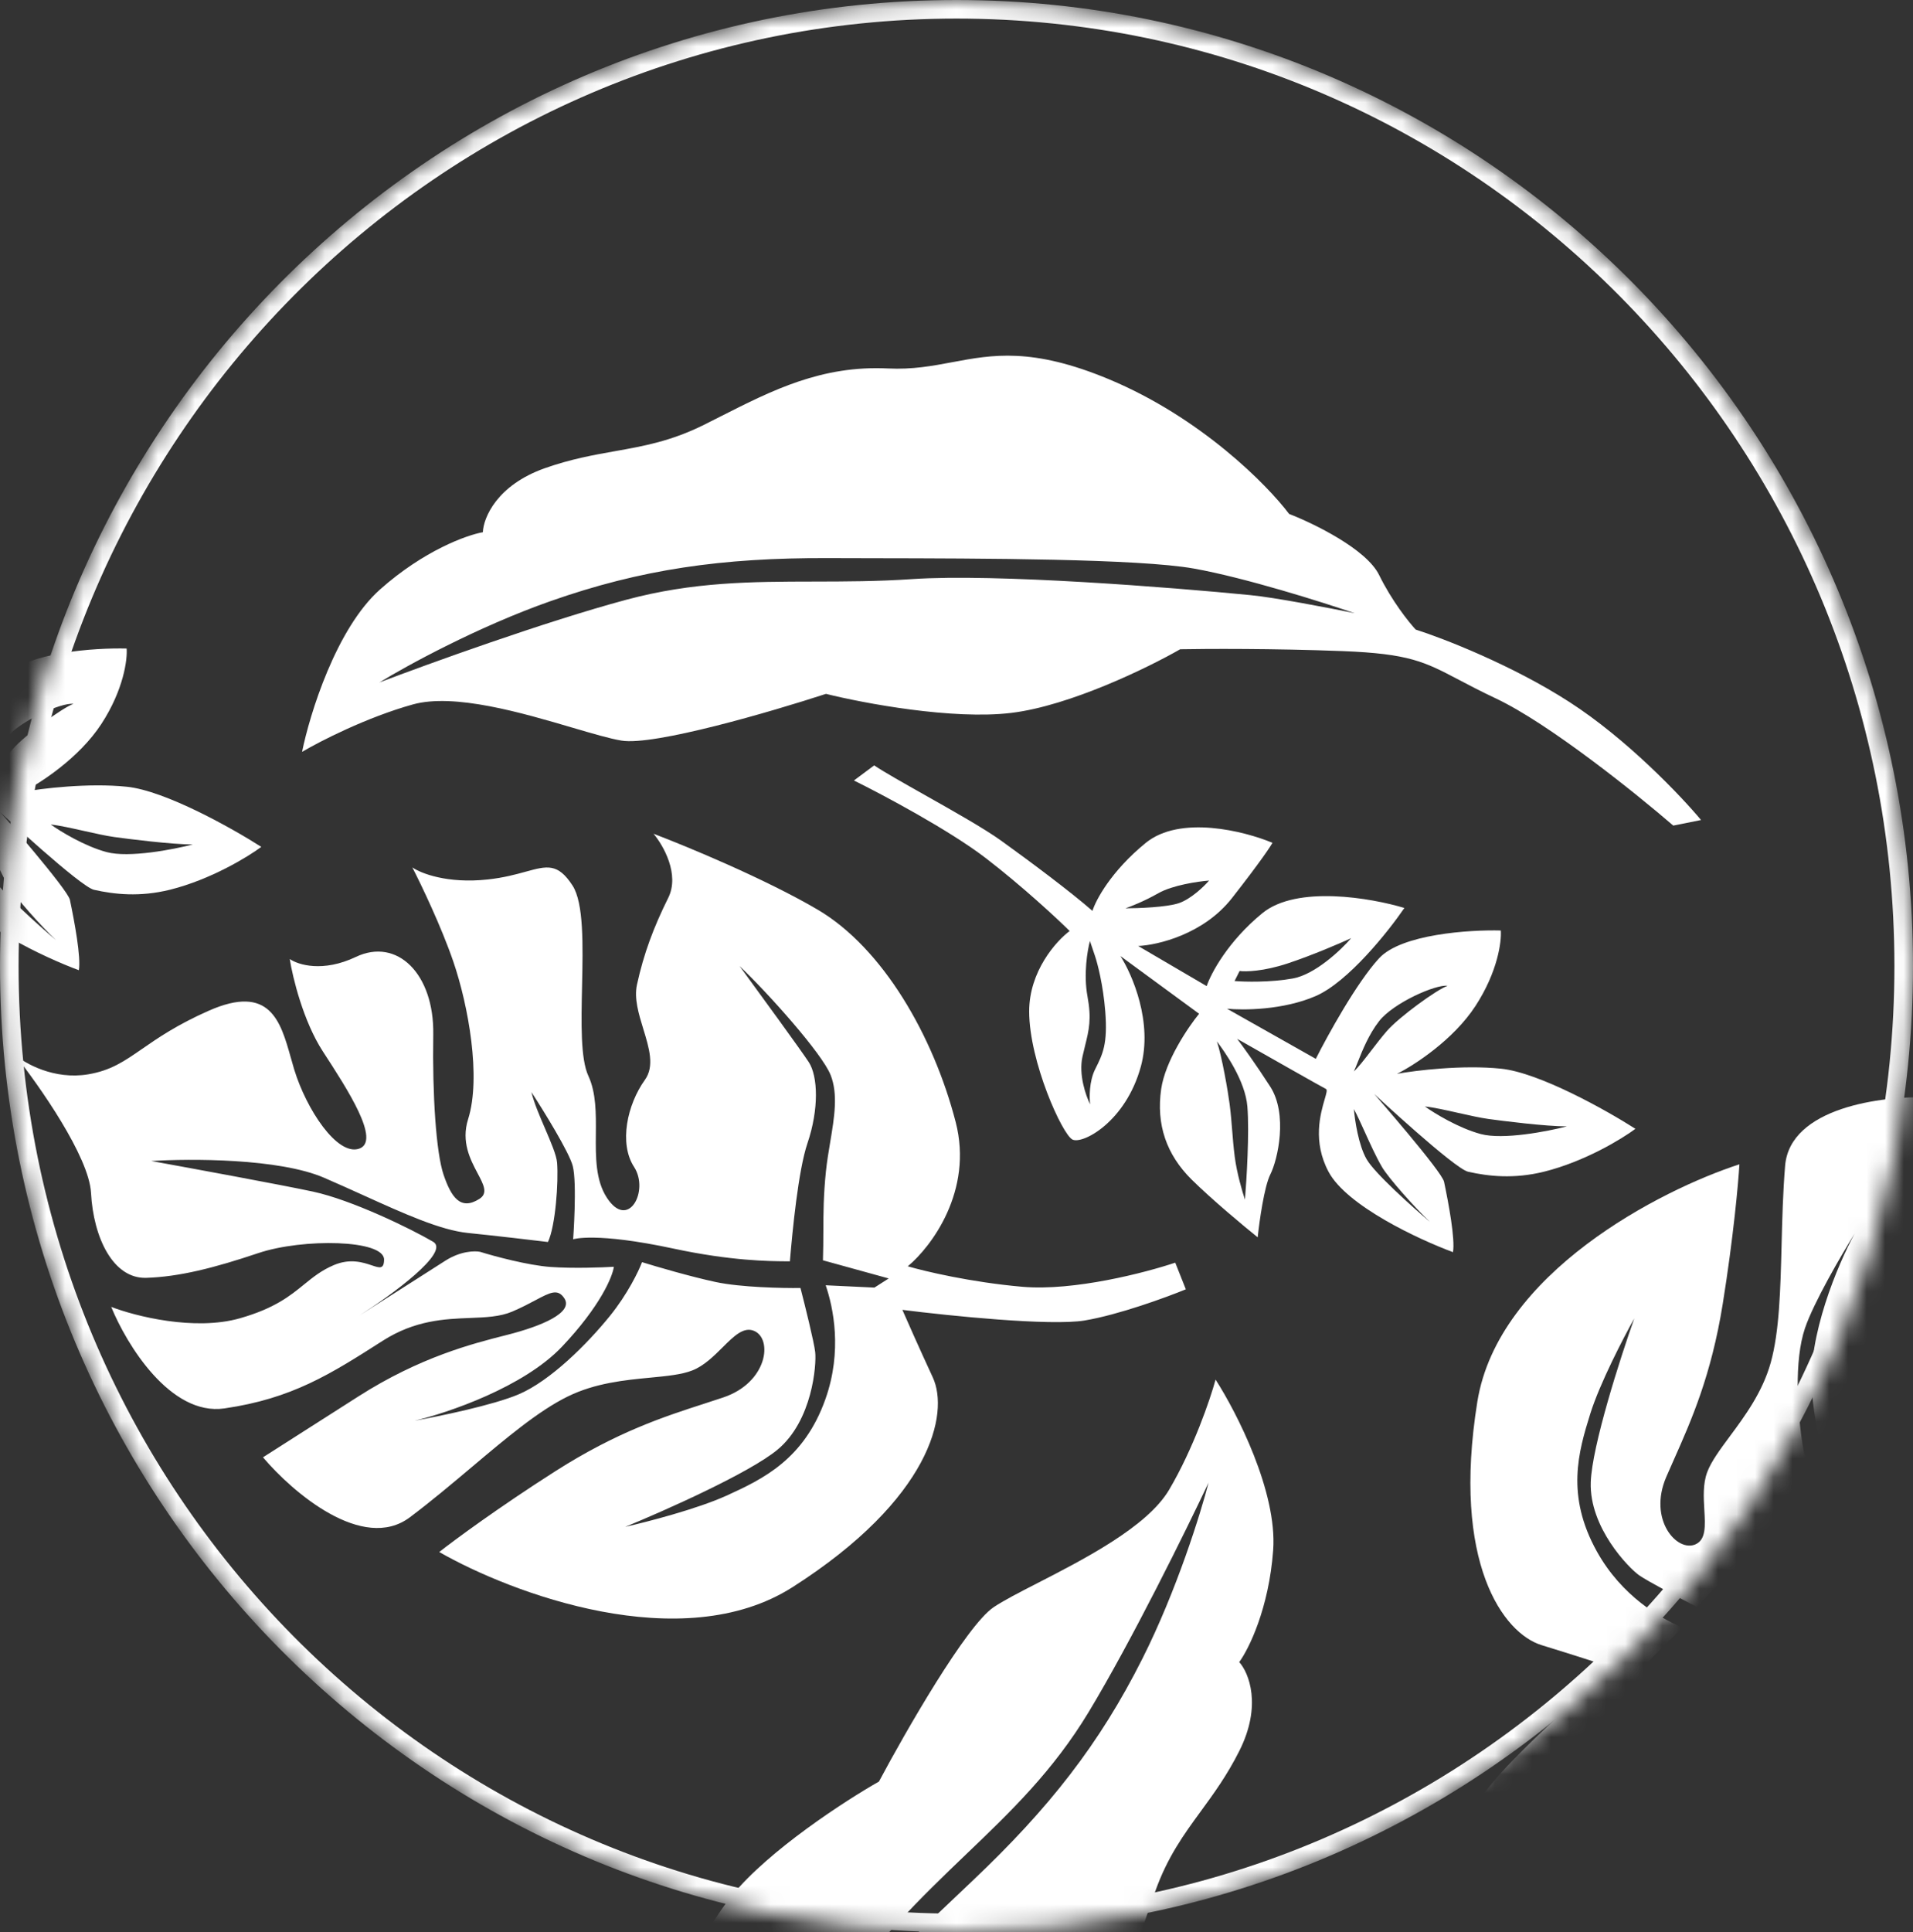 <svg width="103" height="104" viewBox="0 0 103 104" fill="none" xmlns="http://www.w3.org/2000/svg">
<rect x="0" y="0" width="103" height="104" fill="#333333" stroke="none"/>
<mask id="mask0" mask-type="alpha" maskUnits="userSpaceOnUse" x="0" y="0" width="103" height="104">
<ellipse cx="51.5" cy="52" rx="51.5" ry="52" fill="white"/>
</mask>
<g mask="url(#mask0)">
<path d="M102.5 52C102.5 80.447 79.662 103.5 51.5 103.5C23.338 103.5 0.5 80.447 0.5 52C0.5 23.553 23.338 0.5 51.5 0.5C79.662 0.5 102.5 23.553 102.5 52Z" stroke="white"/>
<path fill-rule="evenodd" clip-rule="evenodd" d="M91.588 44.137L90.092 44.437C88.1 42.717 83.4 38.94 80.532 37.589C79.715 37.204 79.083 36.872 78.54 36.586C76.7 35.618 75.874 35.184 72.287 35.045C68.569 34.901 64.909 34.919 63.544 34.946C61.834 35.926 57.623 37.983 54.462 38.37C51.301 38.756 46.485 37.849 44.472 37.347C41.532 38.307 35.214 40.153 33.46 39.862C32.837 39.759 31.913 39.487 30.837 39.171C28.128 38.373 24.458 37.293 22.222 37.918C19.723 38.616 17.209 39.91 16.264 40.469C16.678 38.432 18.098 33.832 20.46 31.73C22.822 29.628 25.136 28.798 25.998 28.646C26.028 27.878 26.74 26.115 29.343 25.198C30.744 24.706 31.947 24.492 33.112 24.285C34.654 24.011 36.129 23.749 37.901 22.867C38.21 22.713 38.516 22.558 38.821 22.403C41.586 21.003 44.24 19.658 47.81 19.832C49.132 19.897 50.205 19.695 51.279 19.494C53.425 19.091 55.572 18.689 59.704 20.411C64.662 22.479 68.239 26.106 69.408 27.662C70.739 28.177 73.57 29.555 74.254 30.948C74.937 32.342 75.852 33.487 76.224 33.886C77.691 34.353 81.397 35.787 84.496 37.782C87.595 39.778 90.516 42.85 91.588 44.137ZM67.311 32.031C63.114 31.617 53.603 30.865 49.13 31.169C47.252 31.297 45.51 31.299 43.819 31.302C40.474 31.308 37.328 31.313 33.719 32.282C29.372 33.449 23.044 35.737 20.424 36.735C21.863 35.85 25.718 33.737 29.624 32.362C34.506 30.643 38.864 30.017 44.6 30.04C45.336 30.043 46.15 30.044 47.018 30.046C52.917 30.056 61.291 30.071 64.278 30.602C67.019 31.09 71.188 32.406 72.93 33.003C71.596 32.73 68.605 32.152 67.311 32.031Z" fill="white"/>
<path fill-rule="evenodd" clip-rule="evenodd" d="M8.639 123.384L9.507 122.14C12.146 122.01 18.176 121.499 21.188 120.501C22.046 120.216 22.733 120.021 23.325 119.854C25.327 119.286 26.227 119.032 28.907 116.666C31.685 114.214 34.308 111.687 35.273 110.729C35.817 108.848 37.408 104.472 39.414 102.022C41.419 99.571 45.522 96.914 47.324 95.892C48.769 93.18 52.025 87.509 53.492 86.512C54.012 86.159 54.868 85.719 55.864 85.208C58.374 83.92 61.773 82.176 62.946 80.189C64.256 77.969 65.161 75.309 65.449 74.257C66.578 76.009 68.778 80.297 68.55 83.434C68.322 86.571 67.237 88.759 66.723 89.461C67.238 90.034 67.961 91.793 66.728 94.243C66.066 95.56 65.349 96.541 64.655 97.49C63.736 98.748 62.858 99.95 62.2 101.803C62.085 102.126 61.973 102.449 61.862 102.769C60.852 105.678 59.883 108.47 57.19 110.799C56.193 111.661 55.561 112.543 54.929 113.426C53.666 115.191 52.402 116.957 48.22 118.556C43.202 120.474 38.084 120.321 36.153 120.005C34.834 120.548 31.829 121.502 30.361 120.968C28.892 120.434 27.431 120.238 26.884 120.207C25.501 120.878 21.827 122.393 18.198 123.086C14.568 123.779 10.313 123.574 8.639 123.384ZM34.603 115.417C37.915 112.831 45.29 106.835 48.299 103.542C49.562 102.16 50.814 100.961 52.029 99.796C54.434 97.494 56.696 95.328 58.616 92.15C60.929 88.321 63.882 82.325 65.07 79.805C64.654 81.431 63.358 85.603 61.509 89.277C59.197 93.87 56.498 97.316 52.351 101.242C51.819 101.745 51.232 102.304 50.606 102.899C46.351 106.946 40.311 112.691 37.788 114.361C35.472 115.894 31.548 117.811 29.875 118.578C31.027 117.859 33.586 116.219 34.603 115.417Z" fill="white"/>
<path fill-rule="evenodd" clip-rule="evenodd" d="M63.278 67.962C61.689 68.496 57.816 69.504 55.042 69.26C52.268 69.016 49.776 68.423 48.877 68.158C50.136 67.115 52.414 64.102 51.456 60.396C50.259 55.764 47.539 51.024 44.015 48.956C41.196 47.302 36.955 45.547 35.187 44.876C35.714 45.5 36.609 47.063 35.979 48.328C35.192 49.91 34.661 51.327 34.296 52.999C34.133 53.744 34.39 54.579 34.639 55.393C34.95 56.406 35.251 57.387 34.723 58.123C33.771 59.45 33.314 61.54 34.141 62.812C34.968 64.083 33.832 66.246 32.675 64.466C32.061 63.522 32.071 62.28 32.082 61.032C32.091 59.929 32.1 58.82 31.678 57.908C31.254 56.994 31.296 55.066 31.339 53.096C31.387 50.877 31.437 48.603 30.824 47.66C30.033 46.445 29.458 46.603 28.307 46.918C27.773 47.065 27.116 47.245 26.255 47.338C24.084 47.573 22.647 47.002 22.201 46.688C22.666 47.59 23.759 49.866 24.407 51.755C25.216 54.117 25.917 57.986 25.204 60.24C24.818 61.459 25.329 62.422 25.716 63.153C26.045 63.774 26.285 64.227 25.814 64.528C24.787 65.183 24.291 64.42 23.886 63.239C23.482 62.059 23.276 58.952 23.328 55.681C23.38 52.41 21.378 50.45 19.16 51.506C17.385 52.351 16.048 51.933 15.601 51.618C15.755 52.599 16.327 54.968 17.385 56.595C18.708 58.629 20.527 61.426 19.335 61.827C18.143 62.227 16.489 59.685 15.845 57.578C15.78 57.366 15.719 57.149 15.658 56.93C15.108 54.974 14.537 52.945 11.238 54.403C9.528 55.158 8.5 55.87 7.657 56.453C6.692 57.12 5.971 57.62 4.747 57.825C2.913 58.132 1.34 57.241 0.783 56.757C2.112 58.427 4.795 62.255 4.9 64.203C5.031 66.637 6.097 68.835 7.876 68.779C9.656 68.722 11.526 68.248 13.91 67.447C16.294 66.645 20.697 66.713 20.68 67.803C20.672 68.325 20.44 68.248 20.014 68.105C19.549 67.95 18.854 67.717 17.965 68.097C17.301 68.381 16.854 68.744 16.374 69.134C15.623 69.745 14.793 70.42 12.923 70.954C10.473 71.654 7.279 70.839 5.988 70.343C6.803 72.341 9.164 76.231 12.084 75.807C15.734 75.276 17.788 73.966 20.611 72.164C22.348 71.056 23.94 70.993 25.305 70.939C26.159 70.906 26.924 70.875 27.581 70.595C28.08 70.382 28.485 70.167 28.821 69.989C29.631 69.559 30.036 69.344 30.387 69.884C30.883 70.646 29.177 71.375 27.307 71.849C25.436 72.323 22.63 73.034 19.293 75.164L14.16 78.439C15.739 80.309 19.533 83.573 22.07 81.666C23.23 80.794 24.346 79.854 25.416 78.953C27.27 77.391 28.987 75.945 30.557 75.171C32.05 74.435 33.657 74.281 35.015 74.151C35.909 74.065 36.695 73.99 37.27 73.765C37.905 73.518 38.431 72.994 38.906 72.521C39.515 71.915 40.04 71.392 40.607 71.636C41.616 72.071 41.325 74.416 38.941 75.217C38.61 75.329 38.271 75.438 37.923 75.551C35.758 76.25 33.216 77.072 29.901 79.187C26.821 81.153 24.45 82.905 23.649 83.536C27.51 85.749 36.72 89.225 42.675 85.426C50.119 80.676 51.123 76.078 50.222 74.135C49.502 72.58 48.831 71.065 48.586 70.502C51.093 70.82 56.567 71.381 58.401 71.074C60.235 70.767 62.797 69.828 63.848 69.397L63.278 67.962ZM8.145 62.491C10.236 62.356 15.024 62.346 17.447 63.391C18.168 63.702 18.874 64.022 19.558 64.331C21.748 65.323 23.71 66.212 25.192 66.363C26.747 66.522 28.714 66.754 29.503 66.85C29.912 65.989 30.076 63.606 29.994 62.579C29.962 62.176 29.661 61.475 29.343 60.734C29.049 60.051 28.741 59.334 28.615 58.783C29.276 59.8 30.647 62.019 30.838 62.76C31.078 63.687 30.86 66.703 30.86 66.703C30.86 66.703 32.053 66.302 36.273 67.207C39.359 67.868 41.417 67.882 42.309 67.889C42.393 67.889 42.466 67.89 42.529 67.891C42.668 66.243 42.979 62.999 43.477 61.53C44.099 59.695 44.042 57.932 43.546 57.169C43.149 56.559 40.895 53.465 39.817 51.994C41.402 53.501 44.265 56.711 44.721 57.859C45.131 58.892 44.924 60.133 44.701 61.467C44.614 61.985 44.525 62.517 44.469 63.056C44.336 64.34 44.333 65.328 44.33 66.316C44.328 66.81 44.327 67.304 44.309 67.835L47.85 68.812L47.08 69.304L44.457 69.179C44.861 70.36 45.367 72.7 44.444 75.303C43.292 78.556 41.073 79.612 39.111 80.505C37.541 81.218 34.826 81.92 33.664 82.182C35.767 81.32 40.35 79.282 41.86 78.031C43.748 76.466 43.966 73.45 43.892 72.778C43.832 72.24 43.339 70.252 43.099 69.326C42.139 69.339 39.882 69.293 38.531 69.003C37.181 68.714 35.326 68.171 34.568 67.935C34.391 68.408 33.795 69.651 32.828 70.844C31.618 72.335 29.639 74.318 27.933 75.046C26.569 75.629 23.623 76.237 22.321 76.469C24.106 76.049 28.194 74.664 30.261 72.482C32.328 70.299 32.983 68.706 33.052 68.183C32.426 68.222 30.869 68.28 29.651 68.194C28.433 68.108 26.611 67.616 25.853 67.38C25.572 67.32 24.803 67.33 23.982 67.854L19.362 70.802C21.073 69.711 24.261 67.389 23.321 66.838C22.146 66.148 18.952 64.588 16.842 64.136C15.154 63.775 10.341 62.889 8.145 62.491Z" fill="white"/>
<path fill-rule="evenodd" clip-rule="evenodd" d="M78.94 102.302C79.598 100.772 81.422 97.242 83.457 95.358C85.49 93.474 87.598 92.029 88.397 91.543C88.343 93.168 89.09 96.858 92.516 98.623C96.799 100.829 102.179 101.983 106.085 100.761C109.21 99.783 113.359 97.824 115.042 96.966C114.222 96.939 112.449 96.558 111.917 95.249C111.252 93.613 110.54 92.276 109.525 90.891C109.073 90.275 108.275 89.907 107.496 89.548C106.526 89.102 105.588 88.67 105.386 87.789C105.023 86.201 103.755 84.47 102.247 84.233C100.74 83.995 99.87 81.714 101.98 82.047C103.1 82.224 104.027 83.059 104.959 83.9C105.783 84.643 106.611 85.389 107.579 85.685C108.549 85.982 109.971 87.299 111.425 88.644C113.062 90.16 114.74 91.713 115.858 91.889C117.3 92.117 117.565 91.587 118.095 90.527C118.34 90.035 118.643 89.43 119.147 88.733C120.419 86.974 121.806 86.294 122.341 86.174C121.351 85.916 118.91 85.205 117.057 84.423C114.741 83.445 111.362 81.382 110.142 79.352C109.482 78.254 108.417 77.989 107.609 77.787C106.923 77.616 106.422 77.491 106.51 76.943C106.702 75.748 107.607 75.891 108.765 76.379C109.923 76.868 112.397 78.789 114.823 81.008C117.249 83.228 120.059 83.058 120.744 80.716C121.292 78.843 122.498 78.135 123.033 78.015C122.192 77.474 120.028 76.317 118.099 76.012C115.686 75.632 112.369 75.11 112.863 73.963C113.356 72.815 116.372 73.29 118.386 74.22C118.589 74.314 118.793 74.414 118.999 74.514C120.837 75.413 122.745 76.345 123.848 72.938C124.42 71.172 124.57 69.939 124.694 68.928C124.835 67.771 124.94 66.905 125.603 65.865C126.595 64.306 128.314 63.74 129.05 63.652C126.907 63.519 122.238 62.946 120.703 61.724C118.784 60.197 116.42 59.518 115.275 60.869C114.131 62.22 113.24 63.917 112.253 66.211C111.266 68.505 108.278 71.709 107.47 70.969C107.082 70.615 107.295 70.496 107.687 70.276C108.114 70.037 108.752 69.679 109.059 68.77C109.289 68.09 109.314 67.518 109.34 66.904C109.382 65.942 109.428 64.879 110.272 63.143C111.38 60.868 114.124 59.054 115.357 58.432C113.311 57.701 108.81 56.849 107.182 59.287C105.146 62.335 104.763 64.724 104.235 68.01C103.91 70.031 102.896 71.248 102.026 72.291C101.482 72.944 100.994 73.529 100.767 74.2C100.595 74.711 100.486 75.153 100.396 75.52C100.179 76.404 100.071 76.846 99.431 76.746C98.526 76.603 99.116 74.858 100.007 73.162C100.897 71.465 102.234 68.919 102.857 65.037L103.817 59.064C101.357 58.982 96.372 59.605 96.114 62.749C95.996 64.187 95.959 65.637 95.924 67.028C95.862 69.439 95.805 71.67 95.34 73.345C94.897 74.937 93.942 76.226 93.134 77.315C92.603 78.032 92.135 78.663 91.92 79.237C91.683 79.871 91.726 80.608 91.765 81.274C91.815 82.127 91.858 82.864 91.296 83.12C90.296 83.574 88.727 81.796 89.713 79.501C89.85 79.183 89.994 78.86 90.142 78.527C91.059 76.463 92.136 74.04 92.756 70.182C93.332 66.598 93.594 63.679 93.654 62.668C89.414 64.041 80.656 68.52 79.543 75.449C78.152 84.11 80.941 87.918 83.004 88.549C84.654 89.055 86.241 89.57 86.828 89.765C84.916 91.403 80.844 95.069 79.852 96.627C78.859 98.186 77.858 100.702 77.481 101.765L78.94 102.302ZM119.826 65.261C118.533 66.895 115.347 70.435 112.945 71.526C112.231 71.851 111.519 72.159 110.83 72.457C108.623 73.411 106.646 74.266 105.544 75.26C104.387 76.302 102.901 77.599 102.302 78.117C102.677 78.993 104.361 80.703 105.188 81.328C105.512 81.573 106.24 81.818 107.01 82.078C107.719 82.316 108.464 82.567 108.964 82.841C107.758 82.651 105.174 82.183 104.489 81.83C103.632 81.389 101.508 79.217 101.508 79.217C101.508 79.217 101.014 80.364 97.519 82.875C94.963 84.712 93.579 86.221 92.98 86.875C92.924 86.936 92.874 86.99 92.832 87.036C93.978 88.238 96.212 90.631 96.984 91.978C97.951 93.661 99.315 94.795 100.219 94.937C100.943 95.051 104.774 95.451 106.599 95.636C104.409 95.802 100.085 95.773 98.917 95.344C97.866 94.958 97.071 93.977 96.216 92.923C95.884 92.514 95.544 92.094 95.175 91.693C94.298 90.738 93.557 90.077 92.816 89.415C92.445 89.085 92.075 88.754 91.687 88.387L88.59 90.349L88.734 89.453L90.577 87.6C89.419 87.111 87.322 85.923 85.979 83.507C84.3 80.486 84.985 78.144 85.622 76.101C86.132 74.467 87.415 71.995 87.993 70.963C87.24 73.09 85.715 77.831 85.65 79.78C85.567 82.217 87.692 84.389 88.247 84.783C88.691 85.098 90.515 86.059 91.372 86.5C92.002 85.783 93.543 84.147 94.661 83.344C95.78 82.54 97.425 81.534 98.108 81.131C97.871 80.685 97.333 79.416 97.081 77.907C96.765 76.02 96.594 73.237 97.183 71.492C97.655 70.097 99.162 67.517 99.856 66.401C98.981 67.999 97.297 71.939 97.56 74.92C97.823 77.901 98.585 79.447 98.933 79.847C99.321 79.359 100.315 78.171 101.192 77.33C102.069 76.488 103.655 75.472 104.338 75.069C104.571 74.902 105.075 74.328 105.229 73.373L106.092 67.997C105.772 69.988 105.393 73.888 106.435 73.562C107.737 73.155 111.04 71.838 112.788 70.583C114.186 69.578 118.062 66.616 119.826 65.261Z" fill="white"/>
<path fill-rule="evenodd" clip-rule="evenodd" d="M45.977 42.009C47.525 42.774 51.114 44.681 53.082 46.193C55.05 47.706 56.909 49.435 57.593 50.11C56.865 50.652 55.411 52.277 55.413 54.441C55.417 57.145 57.197 61.066 57.743 61.335C58.289 61.605 60.609 60.385 61.425 57.409C62.078 55.028 60.964 52.45 60.325 51.459L64.562 54.565C63.971 55.287 62.736 57.11 62.519 58.625C62.248 60.519 62.796 62.141 64.163 63.492C65.257 64.572 66.988 66.013 67.717 66.598C67.807 65.741 68.069 63.866 68.396 63.216C68.805 62.404 69.348 59.969 68.39 58.483C67.624 57.293 66.885 56.275 66.612 55.915C68.115 56.77 71.176 58.506 71.394 58.614C71.473 58.653 71.416 58.85 71.324 59.165C71.097 59.943 70.66 61.442 71.536 63.077C72.522 64.915 76.411 66.723 78.232 67.397C78.355 66.695 77.996 64.775 77.751 63.608C77.635 63.05 73.989 58.882 73.989 58.882C73.989 58.882 78.315 62.904 79.046 63.068C80.135 63.313 81.51 63.47 83.143 63.063C85.327 62.52 87.328 61.3 88.055 60.758C86.507 59.768 82.89 57.735 80.815 57.521C78.739 57.307 76.218 57.617 75.217 57.798C76.126 57.346 78.246 55.982 79.445 54.142C80.644 52.301 80.852 50.669 80.806 50.083C79.121 50.039 75.453 50.278 74.253 51.578C73.053 52.878 71.482 55.729 70.846 56.992L66.064 54.293C66.929 54.382 69.095 54.37 70.842 53.611C72.589 52.851 74.752 50.135 75.615 48.871C73.84 48.333 69.824 47.634 67.969 49.151C66.114 50.668 65.197 52.4 64.97 53.077L61.281 50.917C62.327 50.871 64.803 50.291 66.33 48.342C67.857 46.392 68.42 45.544 68.511 45.364C67.008 44.734 63.539 43.855 61.684 45.372C59.828 46.889 59.002 48.441 58.82 49.027C57.636 47.991 55.404 46.326 53.9 45.246C52.994 44.595 51.302 43.641 49.783 42.785C48.65 42.146 47.613 41.562 47.068 41.197L45.977 42.009ZM79.726 61.039C78.524 60.715 77.221 59.915 76.72 59.555C77.181 59.602 77.85 59.752 78.518 59.902C79.103 60.033 79.688 60.164 80.134 60.227C80.86 60.328 83.23 60.629 84.368 60.627C83.321 60.899 80.928 61.362 79.726 61.039ZM74.667 55.5C75.321 54.742 77.395 53.242 77.941 53.061C77.304 52.972 75.02 53.984 74.257 54.959C73.695 55.677 73.345 56.56 73.109 57.156C73.024 57.37 72.954 57.547 72.894 57.666C73.13 57.458 73.465 57.022 73.832 56.545C74.102 56.194 74.389 55.821 74.667 55.5ZM69.611 52.666C70.813 52.448 72.204 51.13 72.749 50.498C72.158 50.769 70.647 51.42 69.337 51.854C68.027 52.289 67.062 52.308 66.743 52.263L66.471 52.804C67.017 52.849 68.41 52.883 69.611 52.666ZM65.519 56.051C65.929 56.592 67.051 58.16 67.162 59.566C67.273 60.972 67.121 63.488 67.031 64.57C66.894 64.165 66.593 63.137 66.482 62.272C66.413 61.731 66.379 61.291 66.344 60.852L66.344 60.852C66.309 60.412 66.275 59.973 66.206 59.432C66.12 58.761 65.793 56.863 65.519 56.051ZM59.509 54.436C59.398 53.029 59.096 51.867 58.959 51.461L58.685 50.65C58.549 51.146 58.332 52.435 58.552 53.625C58.778 54.849 58.634 55.433 58.424 56.279C58.379 56.462 58.331 56.656 58.283 56.872C58.066 57.846 58.468 58.99 58.696 59.441C58.65 59.08 58.64 58.197 58.967 57.547C59.375 56.735 59.648 56.194 59.509 54.436ZM65.099 47.396C64.826 47.712 64.117 48.398 63.462 48.615C62.807 48.833 61.277 48.889 60.595 48.889C60.868 48.799 61.605 48.51 62.369 48.076C63.133 47.642 64.507 47.442 65.099 47.396ZM72.897 59.694C72.943 60.28 73.145 61.642 73.583 62.398C74.021 63.155 76.044 64.965 77.001 65.775C76.226 65.055 74.746 63.397 74.403 62.803C74.086 62.257 73.77 61.559 73.48 60.92C73.268 60.453 73.07 60.018 72.897 59.694Z" fill="white"/>
<path fill-rule="evenodd" clip-rule="evenodd" d="M-28.01 26.834C-26.462 27.598 -22.873 29.506 -20.905 31.018C-18.937 32.53 -17.078 34.259 -16.394 34.935C-17.122 35.477 -18.576 37.101 -18.573 39.265C-18.57 41.97 -16.79 45.89 -16.244 46.16C-15.697 46.43 -13.377 45.21 -12.562 42.233C-11.909 39.852 -13.023 37.275 -13.661 36.284L-9.425 39.389C-10.015 40.111 -11.251 41.934 -11.468 43.449C-11.739 45.343 -11.191 46.965 -9.824 48.316C-8.73 49.397 -6.999 50.837 -6.27 51.423C-6.18 50.566 -5.918 48.69 -5.591 48.041C-5.182 47.229 -4.639 44.794 -5.597 43.307C-6.363 42.118 -7.101 41.1 -7.375 40.739C-5.872 41.594 -2.811 43.331 -2.593 43.439C-2.514 43.478 -2.571 43.674 -2.663 43.99C-2.89 44.767 -3.327 46.267 -2.451 47.902C-1.465 49.74 2.424 51.547 4.245 52.221C4.368 51.52 4.009 49.6 3.764 48.432C3.648 47.875 0.002 43.706 0.002 43.706C0.002 43.706 4.328 47.728 5.059 47.893C6.148 48.137 7.523 48.294 9.156 47.888C11.34 47.344 13.341 46.125 14.069 45.583C12.52 44.593 8.904 42.559 6.828 42.346C4.752 42.132 2.231 42.441 1.23 42.623C2.139 42.171 4.259 40.807 5.458 38.966C6.658 37.125 6.865 35.493 6.819 34.907C5.135 34.864 1.466 35.103 0.266 36.403C-0.934 37.702 -2.505 40.553 -3.141 41.816L-7.923 39.117C-7.058 39.206 -4.892 39.195 -3.145 38.435C-1.398 37.676 0.765 34.959 1.629 33.696C-0.147 33.157 -4.162 32.459 -6.018 33.976C-7.873 35.493 -8.79 37.225 -9.017 37.901L-12.706 35.742C-11.659 35.696 -9.184 35.115 -7.657 33.166C-6.13 31.217 -5.567 30.369 -5.476 30.188C-6.979 29.559 -10.448 28.679 -12.303 30.196C-14.159 31.713 -14.985 33.265 -15.166 33.851C-16.351 32.816 -18.583 31.151 -20.087 30.07C-20.993 29.419 -22.684 28.466 -24.204 27.609C-25.337 26.971 -26.374 26.386 -26.919 26.021L-28.01 26.834ZM5.739 45.863C4.537 45.54 3.235 44.739 2.734 44.379C3.195 44.427 3.863 44.577 4.532 44.727L4.532 44.727C5.117 44.858 5.702 44.989 6.148 45.051C6.874 45.153 9.244 45.453 10.382 45.452C9.335 45.724 6.941 46.187 5.739 45.863ZM0.681 40.324C1.335 39.566 3.409 38.067 3.955 37.886C3.317 37.797 1.034 38.809 0.27 39.784C-0.292 40.501 -0.642 41.385 -0.878 41.981C-0.962 42.195 -1.032 42.371 -1.092 42.49C-0.856 42.282 -0.521 41.847 -0.154 41.37C0.116 41.019 0.403 40.646 0.681 40.324ZM-4.375 37.49C-3.174 37.272 -1.783 35.954 -1.237 35.322C-1.829 35.594 -3.339 36.245 -4.649 36.679C-5.959 37.113 -6.924 37.133 -7.243 37.088L-7.515 37.629C-6.969 37.674 -5.576 37.708 -4.375 37.49ZM-8.467 40.876C-8.057 41.417 -6.935 42.984 -6.825 44.391C-6.714 45.797 -6.865 48.313 -6.955 49.395C-7.092 48.989 -7.394 47.962 -7.504 47.096C-7.573 46.556 -7.608 46.116 -7.642 45.677L-7.642 45.677L-7.642 45.677L-7.642 45.677L-7.642 45.677L-7.642 45.676L-7.642 45.676C-7.677 45.237 -7.712 44.797 -7.781 44.257C-7.866 43.586 -8.193 41.687 -8.467 40.876ZM-14.477 39.26C-14.588 37.854 -14.89 36.691 -15.027 36.286L-15.301 35.474C-15.437 35.971 -15.654 37.26 -15.434 38.45C-15.208 39.674 -15.352 40.257 -15.562 41.104C-15.607 41.286 -15.655 41.481 -15.703 41.696C-15.921 42.67 -15.519 43.815 -15.29 44.265C-15.336 43.905 -15.347 43.021 -15.02 42.372C-14.611 41.56 -14.339 41.018 -14.477 39.26ZM-8.887 32.221C-9.16 32.537 -9.869 33.223 -10.525 33.44C-11.18 33.657 -12.709 33.713 -13.392 33.714C-13.119 33.623 -12.382 33.334 -11.618 32.9C-10.853 32.467 -9.479 32.267 -8.887 32.221ZM-1.089 44.519C-1.043 45.105 -0.841 46.466 -0.403 47.223C0.034 47.98 2.057 49.79 3.014 50.6C2.24 49.88 0.76 48.222 0.416 47.628C0.1 47.081 -0.216 46.384 -0.506 45.745L-0.506 45.745C-0.718 45.278 -0.916 44.842 -1.089 44.519Z" fill="white"/>
</g>
</svg>
